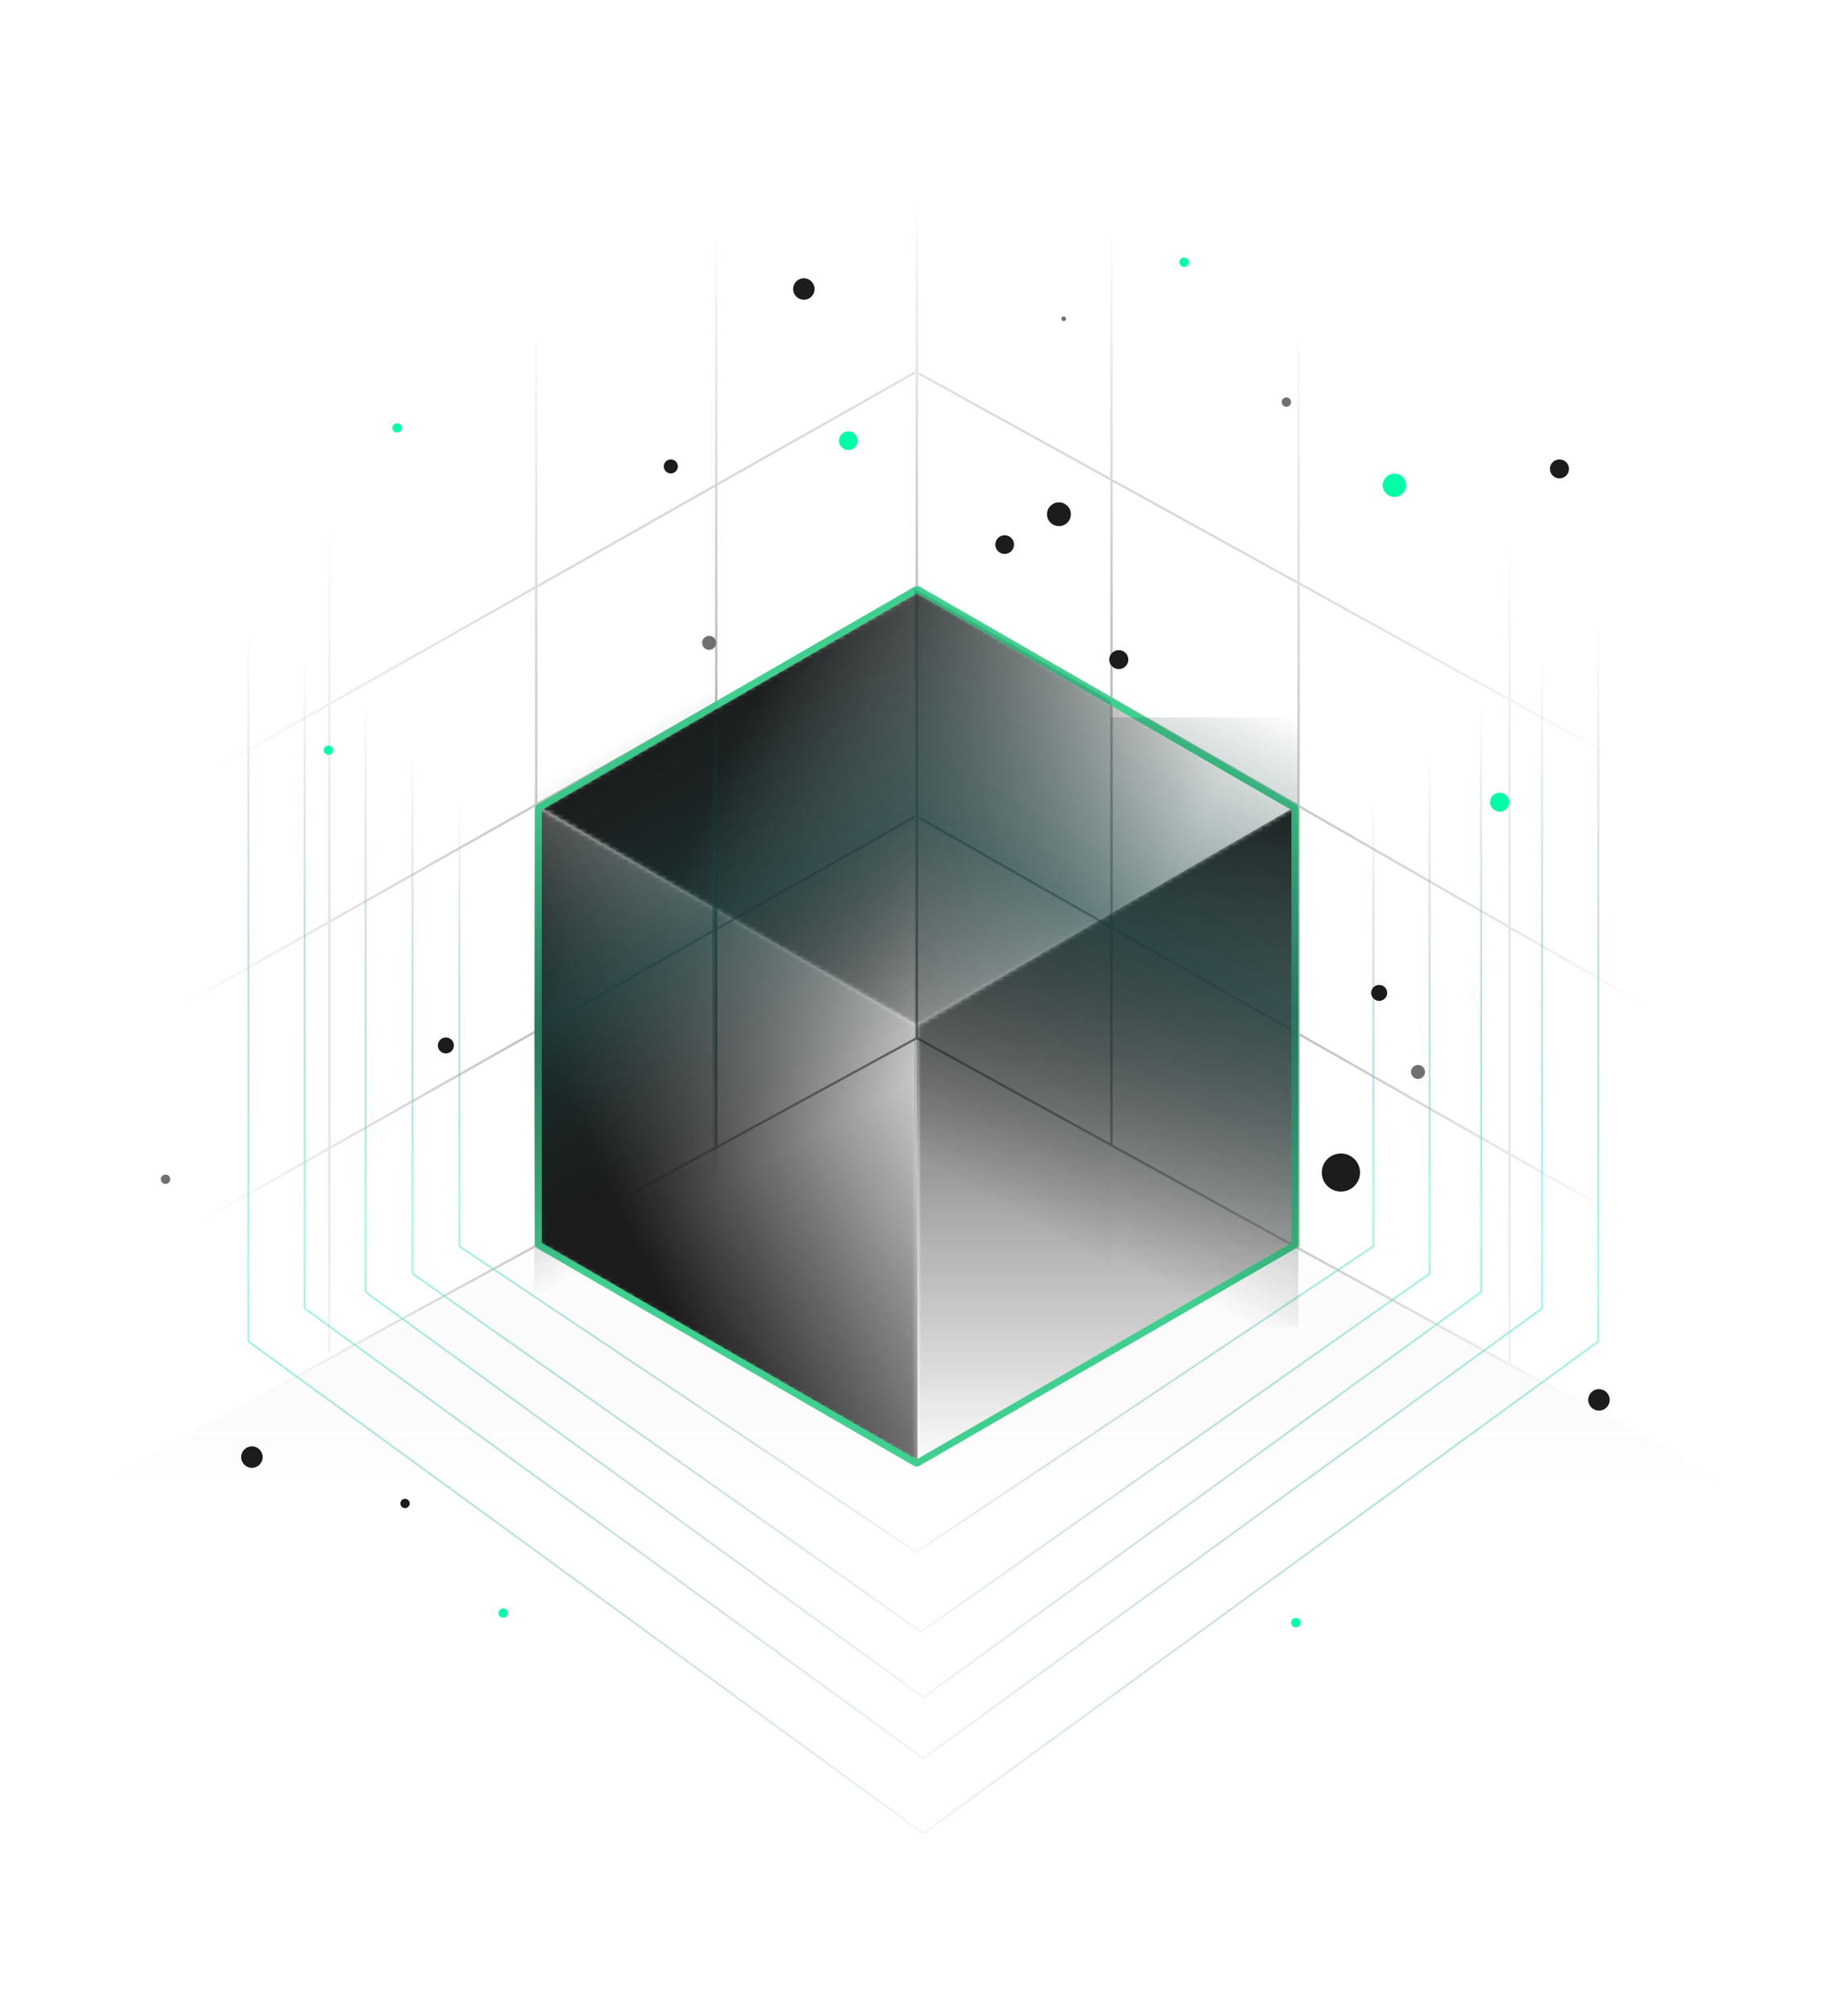 <svg width="390" height="430" viewBox="0 0 390 430" fill="none" xmlns="http://www.w3.org/2000/svg">
<g clip-path="url(#clip0_8193_283)">
<mask id="mask0_8193_283" style="mask-type:luminance" maskUnits="userSpaceOnUse" x="0" y="0" width="390" height="430">
<path d="M390 0H0V430H390V0Z" fill="white"/>
</mask>
<g mask="url(#mask0_8193_283)">
<path d="M-100 382.609L195.471 221L489.808 382.609H-100Z" fill="url(#paint0_linear_8193_283)"/>
<mask id="mask1_8193_283" style="mask-type:alpha" maskUnits="userSpaceOnUse" x="11" y="11" width="369" height="410">
<path d="M379.546 11.602H11V420.778H379.546V11.602Z" fill="url(#paint1_radial_8193_283)"/>
</mask>
<g mask="url(#mask1_8193_283)">
<path d="M369.236 317.019V116.517L194.723 16.266L20.211 116.517V317.019M369.236 317.019L194.723 417.27L20.211 317.019M369.236 317.019L195.605 221.371M20.211 317.019L195.605 221.371M195.605 221.371V21.089M237.138 244.196V50.982M277.054 266.185V73.055M322.061 290.978V99.739M152.814 244.757V50.982M114.389 265.682V73.121M70.273 288.621V97.359M20.887 272.815L195.226 174.161M20.887 224.526L195.226 125.872M20.887 178.087L195.226 79.432M369.332 273.015L195.993 174.36M369.332 224.942L195.993 125.288M369.332 175.287L195.993 79.632" stroke="#7E7E7E" stroke-width="0.5"/>
</g>
<path opacity="0.7" d="M195.5 98L293 163.003V265.805L195.5 331L98 265.805M193.363 98L98 163V265.803" stroke="url(#paint2_linear_8193_283)" stroke-width="0.425"/>
<path opacity="0.7" d="M196.5 75L305 151.162V271.613L196.5 348L88 271.613M194.123 75L88 151.159V271.611" stroke="url(#paint3_linear_8193_283)" stroke-width="0.425"/>
<path opacity="0.7" d="M197 53L316 139.205V275.54L197 362L78 275.54M194.393 53L78 139.201V275.537" stroke="url(#paint4_linear_8193_283)" stroke-width="0.425"/>
<path opacity="0.7" d="M196.999 32L329 127.69V279.026L196.999 375L65 279.026M194.108 32L65 127.686V279.023" stroke="url(#paint5_linear_8193_283)" stroke-width="0.425"/>
<path opacity="0.7" d="M197 16L341 120.617V286.073L197 391L53 286.073M193.845 16L53 120.613V286.07" stroke="url(#paint6_linear_8193_283)" stroke-width="0.425"/>
<path d="M302.531 230.094C303.36 230.094 304.031 229.426 304.031 228.602C304.031 227.778 303.36 227.109 302.531 227.109C301.703 227.109 301.031 227.778 301.031 228.602C301.031 229.426 301.703 230.094 302.531 230.094Z" fill="#707070"/>
<path d="M171.503 63.927C172.768 63.927 173.794 62.901 173.794 61.635C173.794 60.37 172.768 59.344 171.503 59.344C170.237 59.344 169.211 60.37 169.211 61.635C169.211 62.901 170.237 63.927 171.503 63.927Z" fill="#1C1C1C"/>
<path d="M70.07 160.974C70.623 160.974 71.07 160.529 71.07 159.979C71.07 159.43 70.623 158.984 70.07 158.984C69.518 158.984 69.07 159.43 69.07 159.979C69.07 160.529 69.518 160.974 70.07 160.974Z" fill="#00FFA7"/>
<path d="M274.445 86.748C274.998 86.748 275.445 86.302 275.445 85.753C275.445 85.203 274.998 84.758 274.445 84.758C273.893 84.758 273.445 85.203 273.445 85.753C273.445 86.302 273.893 86.748 274.445 86.748Z" fill="#707070"/>
<path d="M214.344 118.128C215.448 118.128 216.344 117.237 216.344 116.138C216.344 115.039 215.448 114.148 214.344 114.148C213.239 114.148 212.344 115.039 212.344 116.138C212.344 117.237 213.239 118.128 214.344 118.128Z" fill="#1C1C1C"/>
<path d="M143.117 100.962C143.946 100.962 144.617 100.293 144.617 99.469C144.617 98.645 143.946 97.977 143.117 97.977C142.289 97.977 141.617 98.645 141.617 99.469C141.617 100.293 142.289 100.962 143.117 100.962Z" fill="#1C1C1C"/>
<path d="M107.367 345.006C107.919 345.006 108.367 344.56 108.367 344.011C108.367 343.461 107.919 343.016 107.367 343.016C106.815 343.016 106.367 343.461 106.367 344.011C106.367 344.56 106.815 345.006 107.367 345.006Z" fill="#00FFA7"/>
<path d="M286.08 254.119C288.333 254.119 290.16 252.301 290.16 250.059C290.16 247.817 288.333 246 286.08 246C283.827 246 282 247.817 282 250.059C282 252.301 283.827 254.119 286.08 254.119Z" fill="#1C1C1C"/>
<path d="M95.126 224.661C96.072 224.661 96.838 223.898 96.838 222.958C96.838 222.017 96.072 221.254 95.126 221.254C94.181 221.254 93.414 222.017 93.414 222.958C93.414 223.898 94.181 224.661 95.126 224.661Z" fill="#1C1C1C"/>
<path d="M294.243 213.454C295.189 213.454 295.956 212.691 295.956 211.751C295.956 210.81 295.189 210.047 294.243 210.047C293.298 210.047 292.531 210.81 292.531 211.751C292.531 212.691 293.298 213.454 294.243 213.454Z" fill="#1C1C1C"/>
<path d="M341.135 300.833C342.401 300.833 343.427 299.807 343.427 298.542C343.427 297.276 342.401 296.25 341.135 296.25C339.87 296.25 338.844 297.276 338.844 298.542C338.844 299.807 339.87 300.833 341.135 300.833Z" fill="#1C1C1C"/>
<path d="M332.708 102.028C333.832 102.028 334.744 101.121 334.744 100.002C334.744 98.884 333.832 97.977 332.708 97.977C331.583 97.977 330.672 98.884 330.672 100.002C330.672 101.121 331.583 102.028 332.708 102.028Z" fill="#1C1C1C"/>
<path d="M276.477 347.045C277.029 347.045 277.477 346.599 277.477 346.05C277.477 345.5 277.029 345.055 276.477 345.055C275.924 345.055 275.477 345.5 275.477 346.05C275.477 346.599 275.924 347.045 276.477 347.045Z" fill="#00FFA7"/>
<path d="M151.297 138.587C152.125 138.587 152.797 137.918 152.797 137.094C152.797 136.27 152.125 135.602 151.297 135.602C150.468 135.602 149.797 136.27 149.797 137.094C149.797 137.918 150.468 138.587 151.297 138.587Z" fill="#707070"/>
<path d="M86.414 321.631C86.966 321.631 87.414 321.185 87.414 320.636C87.414 320.086 86.966 319.641 86.414 319.641C85.862 319.641 85.414 320.086 85.414 320.636C85.414 321.185 85.862 321.631 86.414 321.631Z" fill="#1C1C1C"/>
<path d="M226.938 68.472C227.214 68.472 227.438 68.249 227.438 67.974C227.438 67.699 227.214 67.477 226.938 67.477C226.661 67.477 226.438 67.699 226.438 67.974C226.438 68.249 226.661 68.472 226.938 68.472Z" fill="#707070"/>
<path d="M225.922 112.201C227.329 112.201 228.469 111.067 228.469 109.667C228.469 108.267 227.329 107.133 225.922 107.133C224.515 107.133 223.375 108.267 223.375 109.667C223.375 111.067 224.515 112.201 225.922 112.201Z" fill="#1C1C1C"/>
<path d="M238.692 142.7C239.817 142.7 240.728 141.793 240.728 140.674C240.728 139.555 239.817 138.648 238.692 138.648C237.568 138.648 236.656 139.555 236.656 140.674C236.656 141.793 237.568 142.7 238.692 142.7Z" fill="#1C1C1C"/>
<path d="M35.32 252.482C35.873 252.482 36.32 252.037 36.32 251.487C36.32 250.938 35.873 250.492 35.32 250.492C34.768 250.492 34.32 250.938 34.32 251.487C34.32 252.037 34.768 252.482 35.32 252.482Z" fill="#707070"/>
<path d="M84.727 92.248C85.279 92.248 85.727 91.802 85.727 91.253C85.727 90.703 85.279 90.258 84.727 90.258C84.174 90.258 83.727 90.703 83.727 91.253C83.727 91.802 84.174 92.248 84.727 92.248Z" fill="#00FFA7"/>
<path d="M53.745 313.036C55.01 313.036 56.036 312.01 56.036 310.745C56.036 309.479 55.01 308.453 53.745 308.453C52.479 308.453 51.453 309.479 51.453 310.745C51.453 312.01 52.479 313.036 53.745 313.036Z" fill="#1C1C1C"/>
<path d="M252.641 56.92C253.193 56.92 253.641 56.474 253.641 55.925C253.641 55.375 253.193 54.93 252.641 54.93C252.088 54.93 251.641 55.375 251.641 55.925C251.641 56.474 252.088 56.92 252.641 56.92Z" fill="#00FFA7"/>
<path d="M181 95.98C182.105 95.98 183 95.089 183 93.99C183 92.891 182.105 92 181 92C179.895 92 179 92.891 179 93.99C179 95.089 179.895 95.98 181 95.98Z" fill="#00FFA7"/>
<path d="M319.958 173.099C321.082 173.099 321.994 172.192 321.994 171.073C321.994 169.954 321.082 169.047 319.958 169.047C318.833 169.047 317.922 169.954 317.922 171.073C317.922 172.192 318.833 173.099 319.958 173.099Z" fill="#00FFA7"/>
<path d="M297.5 105.975C298.881 105.975 300 104.861 300 103.488C300 102.114 298.881 101 297.5 101C296.119 101 295 102.114 295 103.488C295 104.861 296.119 105.975 297.5 105.975Z" fill="#00FFA7"/>
<mask id="mask2_8193_283" style="mask-type:alpha" maskUnits="userSpaceOnUse" x="114" y="171" width="82" height="142">
<path d="M195.784 218.791L114.656 171.969L115.043 265.295L195.784 312.08V218.791Z" fill="url(#paint7_linear_8193_283)"/>
</mask>
<g mask="url(#mask2_8193_283)">
<path d="M195.784 218.791L114.656 171.969L115.043 265.295L195.784 312.08V218.791Z" fill="#1C1C1C"/>
</g>
<mask id="mask3_8193_283" style="mask-type:alpha" maskUnits="userSpaceOnUse" x="195" y="171" width="82" height="142">
<path d="M195.555 218.785L276.724 171.789V265.199L195.912 312.273L195.555 218.785Z" fill="url(#paint8_linear_8193_283)"/>
</mask>
<g mask="url(#mask3_8193_283)">
<path d="M195.555 218.785L276.724 171.789V265.199L195.912 312.273L195.555 218.785Z" fill="#1C1C1C"/>
</g>
<mask id="mask4_8193_283" style="mask-type:alpha" maskUnits="userSpaceOnUse" x="115" y="126" width="161" height="93">
<path d="M195.76 218.777L115.312 172.379L195.637 126.004L275.463 172.104L195.76 218.777Z" fill="url(#paint9_linear_8193_283)"/>
</mask>
<g mask="url(#mask4_8193_283)">
<path d="M195.76 218.777L115.312 172.379L195.637 126.004L275.463 172.104L195.76 218.777Z" fill="#1C1C1C"/>
</g>
<path opacity="0.3" d="M195.916 125.344L276.777 172.029V265.399L195.916 312.084L115.055 265.399V172.029L195.916 125.344Z" stroke="#3FCF8E"/>
<g filter="url(#filter0_f_8193_283)">
<path d="M195.555 125.711L276.257 172.305V265.492L195.555 312.086L114.852 265.492V172.305L195.555 125.711Z" stroke="#3FCF8E" stroke-width="1.48" stroke-linejoin="bevel"/>
</g>
<path d="M277 153H237V283H277V153Z" fill="url(#paint10_linear_8193_283)"/>
<path d="M153 146H114V276H153V146Z" fill="url(#paint11_linear_8193_283)"/>
<path d="M195 128.5L152 151.5V251H195V128.5Z" fill="url(#paint12_linear_8193_283)"/>
<path d="M237 149.5L195 125.5V272H237V149.5Z" fill="url(#paint13_linear_8193_283)"/>
</g>
</g>
<defs>
<filter id="filter0_f_8193_283" x="107.229" y="118.19" width="176.651" height="201.416" filterUnits="userSpaceOnUse" color-interpolation-filters="sRGB">
<feFlood flood-opacity="0" result="BackgroundImageFix"/>
<feBlend mode="normal" in="SourceGraphic" in2="BackgroundImageFix" result="shape"/>
<feGaussianBlur stdDeviation="3.44" result="effect1_foregroundBlur_8193_283"/>
</filter>
<linearGradient id="paint0_linear_8193_283" x1="193.48" y1="263.052" x2="193.48" y2="317.177" gradientUnits="userSpaceOnUse">
<stop stop-color="white" stop-opacity="0.1"/>
<stop offset="1" stop-color="#5D6167" stop-opacity="0"/>
</linearGradient>
<radialGradient id="paint1_radial_8193_283" cx="0" cy="0" r="1" gradientUnits="userSpaceOnUse" gradientTransform="translate(195.273 216.19) rotate(90) scale(174.952 157.579)">
<stop stop-color="white"/>
<stop offset="1" stop-color="white" stop-opacity="0"/>
</radialGradient>
<linearGradient id="paint2_linear_8193_283" x1="233.666" y1="338.601" x2="233.666" y2="170.825" gradientUnits="userSpaceOnUse">
<stop stop-color="#375965" stop-opacity="0"/>
<stop offset="0.495" stop-color="#7AFFDF"/>
<stop offset="1" stop-color="#375965" stop-opacity="0"/>
</linearGradient>
<linearGradient id="paint3_linear_8193_283" x1="238.972" y1="356.906" x2="238.972" y2="160.328" gradientUnits="userSpaceOnUse">
<stop stop-color="#375965" stop-opacity="0"/>
<stop offset="0.495" stop-color="#7AFFDF"/>
<stop offset="1" stop-color="#375965" stop-opacity="0"/>
</linearGradient>
<linearGradient id="paint4_linear_8193_283" x1="243.583" y1="372.08" x2="243.583" y2="149.58" gradientUnits="userSpaceOnUse">
<stop stop-color="#375965" stop-opacity="0"/>
<stop offset="0.495" stop-color="#7AFFDF"/>
<stop offset="1" stop-color="#375965" stop-opacity="0"/>
</linearGradient>
<linearGradient id="paint5_linear_8193_283" x1="248.671" y1="386.189" x2="248.671" y2="139.207" gradientUnits="userSpaceOnUse">
<stop stop-color="#375965" stop-opacity="0"/>
<stop offset="0.495" stop-color="#7AFFDF"/>
<stop offset="1" stop-color="#375965" stop-opacity="0"/>
</linearGradient>
<linearGradient id="paint6_linear_8193_283" x1="253.37" y1="403.233" x2="253.37" y2="133.209" gradientUnits="userSpaceOnUse">
<stop stop-color="#375965" stop-opacity="0"/>
<stop offset="0.495" stop-color="#7AFFDF"/>
<stop offset="1" stop-color="#375965" stop-opacity="0"/>
</linearGradient>
<linearGradient id="paint7_linear_8193_283" x1="128.421" y1="249.972" x2="209.845" y2="209.26" gradientUnits="userSpaceOnUse">
<stop stop-color="white"/>
<stop offset="1" stop-color="white" stop-opacity="0"/>
</linearGradient>
<linearGradient id="paint8_linear_8193_283" x1="236.139" y1="171.789" x2="236.139" y2="312.273" gradientUnits="userSpaceOnUse">
<stop stop-color="white"/>
<stop offset="1" stop-color="white" stop-opacity="0"/>
</linearGradient>
<linearGradient id="paint9_linear_8193_283" x1="154.808" y1="163.274" x2="243.019" y2="203.986" gradientUnits="userSpaceOnUse">
<stop stop-color="white"/>
<stop offset="1" stop-color="white" stop-opacity="0"/>
</linearGradient>
<linearGradient id="paint10_linear_8193_283" x1="276.999" y1="153" x2="224.155" y2="262.029" gradientUnits="userSpaceOnUse">
<stop stop-color="#133030" stop-opacity="0"/>
<stop offset="0.474" stop-color="#1C4442" stop-opacity="0.63"/>
<stop offset="1" stop-color="#131313" stop-opacity="0"/>
</linearGradient>
<linearGradient id="paint11_linear_8193_283" x1="153" y1="146" x2="199.745" y2="228.444" gradientUnits="userSpaceOnUse">
<stop stop-color="#133030" stop-opacity="0"/>
<stop offset="0.474" stop-color="#1C4442" stop-opacity="0.63"/>
<stop offset="1" stop-color="#131313" stop-opacity="0"/>
</linearGradient>
<linearGradient id="paint12_linear_8193_283" x1="195" y1="121" x2="240.897" y2="205.239" gradientUnits="userSpaceOnUse">
<stop stop-color="#133030" stop-opacity="0"/>
<stop offset="0.474" stop-color="#1C4442" stop-opacity="0.63"/>
<stop offset="1" stop-color="#131313" stop-opacity="0"/>
</linearGradient>
<linearGradient id="paint13_linear_8193_283" x1="237" y1="130" x2="176.379" y2="236.017" gradientUnits="userSpaceOnUse">
<stop stop-color="#133030" stop-opacity="0"/>
<stop offset="0.474" stop-color="#1C4442" stop-opacity="0.63"/>
<stop offset="1" stop-color="#131313" stop-opacity="0"/>
</linearGradient>
<clipPath id="clip0_8193_283">
<rect width="390" height="430" fill="white"/>
</clipPath>
</defs>
</svg>
